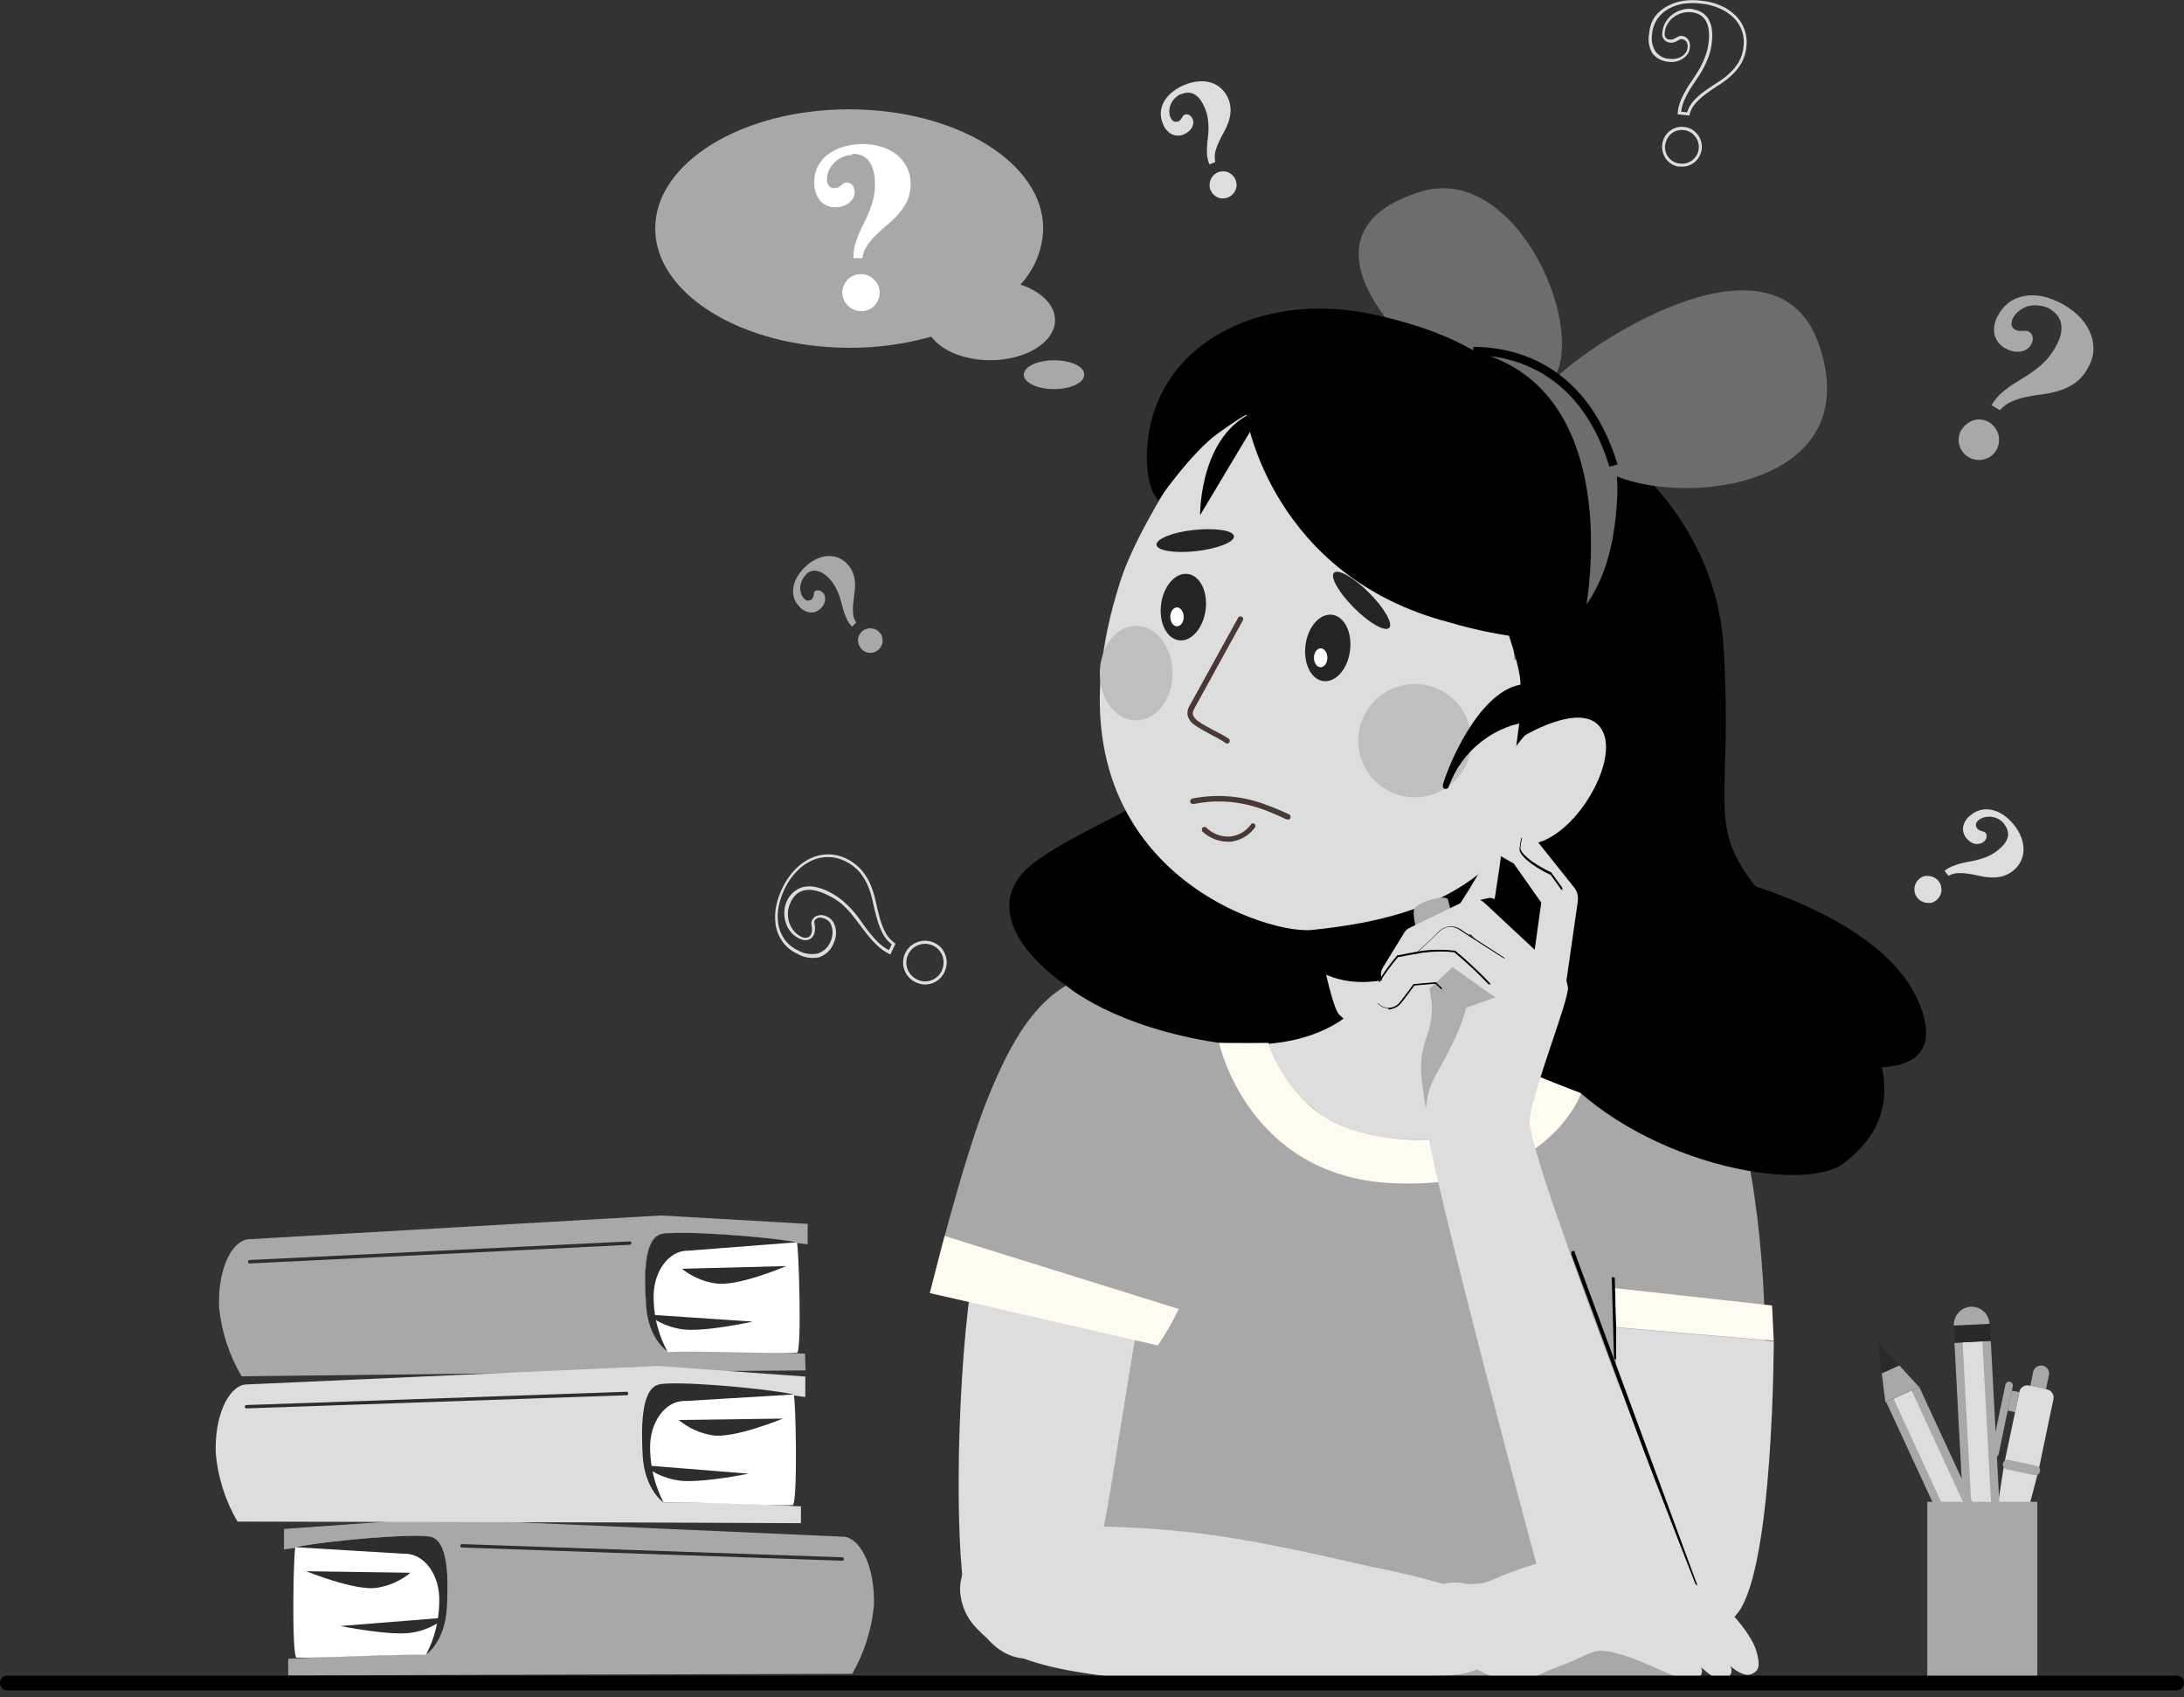 <svg width="260" height="202" viewBox="0 0 260 202" fill="none" xmlns="http://www.w3.org/2000/svg">
<rect x="0" y="0" width="260" height="202" fill="#333333" stroke="none"/>
<g clip-path="url(#clip0_6053_14836)">
<path d="M148.539 133.76C151.479 137.4 152.539 139.47 166.539 141.89C180.539 144.31 192.139 133.24 192.139 133.24" stroke="black" stroke-width="3" stroke-linecap="round" stroke-linejoin="round"/>
<path d="M140.258 118.51C139.526 118.518 138.8 118.643 138.108 118.88C135.398 119.82 126.628 125.46 122.458 133.33C114.948 146.85 124.808 152.33 125.458 165.42C125.548 167.16 124.188 175.15 125.458 176.36C126.728 177.57 130.698 199.45 132.458 199.45H199.748C210.578 199.45 212.918 154.77 207.038 133.33C206.358 130.86 200.038 120.4 195.858 118.55C194.955 118.164 193.98 117.976 192.998 118L140.258 118.51Z" fill="#A8A8A8"/>
<path d="M177.89 111L188.45 117.55C188.45 117.55 184.33 130.23 178.67 133.24C173.04 136.81 160.97 136.34 156.31 131.84C150.79 127.75 149.77 119.34 149.77 119.34C149.77 119.34 154.42 113.72 155.72 111H177.89Z" fill="#DDDDDD"/>
<path d="M192.329 161.77C192.281 161.77 192.234 161.753 192.199 161.72C192.181 161.704 192.166 161.684 192.155 161.661C192.145 161.639 192.139 161.615 192.139 161.59L191.879 152.14C191.879 152.092 191.896 152.046 191.929 152.01C191.971 151.996 192.017 151.996 192.059 152.01C192.083 152.009 192.107 152.012 192.129 152.021C192.152 152.029 192.172 152.043 192.189 152.06C192.206 152.077 192.22 152.097 192.228 152.12C192.237 152.142 192.24 152.166 192.239 152.19L192.509 161.64C192.507 161.69 192.485 161.736 192.449 161.77C192.417 161.801 192.374 161.819 192.329 161.82V161.77Z" fill="black"/>
<path d="M78 27.2C78 35 88.38 41.39 101.14 41.39C104.429 41.403 107.703 40.959 110.87 40.07C112.09 41.73 114.79 42.87 117.87 42.87C122.14 42.87 125.6 40.73 125.6 38.1C125.6 36.27 123.93 34.67 121.48 33.87C123.169 32.053 124.133 29.68 124.19 27.2C124.19 19.37 113.84 13.01 101.08 13.01C88.32 13.01 78 19.37 78 27.2Z" fill="#A8A8A8"/>
<path d="M129.079 44.59C129.079 43.59 127.469 42.88 125.479 42.88C123.489 42.88 121.879 43.64 121.879 44.59C121.879 45.54 123.489 46.31 125.479 46.31C127.469 46.31 129.079 45.54 129.079 44.59Z" fill="#A8A8A8"/>
<path d="M101.46 18.44C101.041 18.448 100.629 18.543 100.25 18.72C99.534 19.043 98.963 19.62 98.65 20.34C98.514 20.656 98.446 20.996 98.45 21.34C98.439 21.547 98.48 21.753 98.57 21.94C98.63 22.063 98.716 22.172 98.82 22.26C98.904 22.327 99.004 22.372 99.11 22.39H99.31C99.483 22.389 99.653 22.352 99.81 22.28C99.931 22.216 100.045 22.139 100.15 22.05L100.43 21.82C100.53 21.753 100.649 21.718 100.77 21.72C100.997 21.712 101.219 21.79 101.39 21.94C101.494 22.044 101.579 22.166 101.64 22.3C101.708 22.479 101.742 22.669 101.74 22.86C101.752 23.116 101.689 23.369 101.56 23.59C101.431 23.814 101.258 24.008 101.05 24.16C100.836 24.322 100.596 24.447 100.34 24.53C100.088 24.612 99.825 24.659 99.56 24.67C99.22 24.688 98.88 24.637 98.56 24.52C98.23 24.399 97.933 24.204 97.69 23.95C97.18 23.344 96.913 22.571 96.94 21.78C96.907 21.087 97.056 20.398 97.37 19.78C97.664 19.215 98.085 18.726 98.6 18.35C99.138 17.951 99.745 17.653 100.39 17.47C101.076 17.271 101.785 17.16 102.5 17.14C103.287 17.119 104.073 17.221 104.83 17.44C105.497 17.629 106.124 17.937 106.68 18.35C107.197 18.746 107.62 19.252 107.92 19.83C108.233 20.426 108.401 21.087 108.41 21.76C108.436 22.443 108.321 23.124 108.07 23.76C107.818 24.334 107.481 24.867 107.07 25.34C106.675 25.81 106.24 26.245 105.77 26.64C105.297 27.033 104.847 27.433 104.42 27.84C103.996 28.236 103.613 28.675 103.28 29.15C102.949 29.616 102.737 30.154 102.66 30.72H101.61C101.593 30.209 101.647 29.697 101.77 29.2C101.899 28.725 102.063 28.261 102.26 27.81C102.45 27.37 102.66 26.92 102.89 26.48C103.12 26.04 103.33 25.56 103.52 25.08C103.719 24.576 103.88 24.058 104 23.53C104.127 22.929 104.181 22.314 104.16 21.7C104.147 21.225 104.084 20.752 103.97 20.29C103.87 19.898 103.697 19.528 103.46 19.2C103.246 18.906 102.96 18.672 102.63 18.52C102.254 18.361 101.847 18.289 101.44 18.31L101.46 18.44ZM100.27 34.92C100.253 34.327 100.473 33.752 100.88 33.32C101.071 33.112 101.302 32.946 101.56 32.83C101.833 32.702 102.129 32.63 102.43 32.62C102.728 32.608 103.026 32.663 103.3 32.78C103.567 32.886 103.811 33.042 104.02 33.24C104.229 33.433 104.398 33.663 104.52 33.92C104.651 34.191 104.72 34.489 104.72 34.79C104.73 35.087 104.679 35.383 104.57 35.66C104.358 36.191 103.95 36.621 103.43 36.86C102.873 37.09 102.247 37.09 101.69 36.86C101.16 36.656 100.73 36.254 100.49 35.74C100.367 35.468 100.292 35.177 100.27 34.88V34.92Z" fill="white"/>
<path d="M112.69 114.66V114.75C112.636 115.445 112.313 116.091 111.79 116.55C111.546 116.767 111.26 116.93 110.95 117.03C110.629 117.142 110.288 117.187 109.95 117.16C109.254 117.102 108.609 116.775 108.15 116.25C107.928 116.005 107.761 115.715 107.66 115.4C107.54 115.076 107.49 114.731 107.513 114.386C107.535 114.042 107.629 113.706 107.79 113.4C107.944 113.088 108.158 112.809 108.42 112.58C108.679 112.37 108.974 112.208 109.29 112.1C109.615 111.987 109.96 111.941 110.304 111.965C110.648 111.989 110.983 112.083 111.29 112.24C111.602 112.394 111.88 112.608 112.11 112.87C112.501 113.369 112.713 113.986 112.71 114.62L112.69 114.66ZM107.9 114.49C107.89 114.762 107.93 115.033 108.02 115.29C108.111 115.561 108.257 115.809 108.45 116.02C108.843 116.469 109.395 116.749 109.99 116.8C110.271 116.82 110.553 116.782 110.82 116.69C111.244 116.55 111.615 116.283 111.883 115.925C112.151 115.568 112.303 115.137 112.32 114.69C112.34 114.404 112.309 114.116 112.23 113.84C112.135 113.573 111.993 113.326 111.81 113.11C111.622 112.879 111.387 112.691 111.12 112.56C110.853 112.43 110.565 112.352 110.27 112.33C109.692 112.3 109.124 112.489 108.68 112.86C108.45 113.053 108.263 113.292 108.13 113.56C108 113.826 107.922 114.115 107.9 114.41V114.49ZM106.61 112.29L106 113.6L105.84 113.52C105.325 113.255 104.85 112.918 104.43 112.52C104.038 112.154 103.674 111.76 103.34 111.34C103.01 110.93 102.69 110.49 102.34 110.04C101.99 109.59 101.7 109.17 101.34 108.75C100.966 108.308 100.558 107.897 100.12 107.52C99.625 107.123 99.085 106.787 98.51 106.52C98.066 106.291 97.596 106.116 97.11 106C96.714 105.9 96.303 105.88 95.9 105.94C95.536 105.988 95.192 106.129 94.9 106.35C94.572 106.62 94.311 106.962 94.14 107.35C93.948 107.731 93.832 108.145 93.8 108.57C93.781 108.975 93.828 109.38 93.94 109.77C94.065 110.132 94.251 110.47 94.49 110.77C94.712 111.052 94.992 111.283 95.31 111.45C95.481 111.541 95.667 111.599 95.86 111.62C95.98 111.622 96.099 111.598 96.21 111.55C96.292 111.516 96.367 111.465 96.43 111.4C96.466 111.353 96.5 111.302 96.53 111.25C96.608 111.113 96.653 110.958 96.66 110.8C96.669 110.667 96.669 110.533 96.66 110.4L96.6 110.01C96.572 109.85 96.597 109.685 96.67 109.54C96.735 109.42 96.815 109.309 96.91 109.21C97.024 109.103 97.161 109.021 97.31 108.97C97.486 108.91 97.674 108.89 97.86 108.91C98.088 108.932 98.309 109 98.51 109.11C98.788 109.244 99.021 109.456 99.18 109.72C99.335 109.978 99.441 110.263 99.49 110.56C99.535 110.869 99.535 111.182 99.49 111.49C99.431 111.787 99.337 112.076 99.21 112.35C99.047 112.73 98.805 113.071 98.5 113.35C98.209 113.61 97.869 113.807 97.5 113.93C96.625 114.117 95.712 113.971 94.94 113.52C94.199 113.191 93.562 112.666 93.1 112C92.693 111.401 92.43 110.717 92.33 110C92.231 109.264 92.258 108.517 92.41 107.79C92.575 107.023 92.837 106.281 93.19 105.58C93.571 104.805 94.07 104.093 94.67 103.47C95.204 102.911 95.838 102.457 96.54 102.13C97.2 101.832 97.915 101.679 98.64 101.68C99.394 101.694 100.136 101.879 100.81 102.22C101.51 102.555 102.13 103.036 102.63 103.63C103.066 104.161 103.42 104.754 103.68 105.39C103.932 106.014 104.126 106.66 104.26 107.32C104.4 107.96 104.55 108.59 104.72 109.21C104.881 109.8 105.099 110.372 105.37 110.92C105.639 111.442 106.026 111.894 106.5 112.24L106.61 112.29ZM105.81 113.11L106.16 112.4C105.7 112.028 105.322 111.565 105.05 111.04C104.768 110.471 104.543 109.874 104.38 109.26C104.2 108.64 104.05 108 103.91 107.35C103.779 106.715 103.592 106.092 103.35 105.49C103.099 104.885 102.763 104.319 102.35 103.81C101.875 103.257 101.289 102.81 100.63 102.5C100.011 102.179 99.326 102.008 98.63 102C97.94 101.991 97.257 102.135 96.63 102.42C95.969 102.726 95.372 103.153 94.87 103.68C94.3 104.271 93.825 104.946 93.46 105.68C93.121 106.356 92.869 107.072 92.71 107.81C92.566 108.498 92.543 109.205 92.64 109.9C92.735 110.556 92.978 111.182 93.35 111.73C93.767 112.329 94.337 112.805 95 113.11C95.698 113.511 96.519 113.646 97.31 113.49C97.645 113.39 97.955 113.22 98.22 112.99C98.488 112.757 98.7 112.467 98.84 112.14C98.955 111.9 99.036 111.644 99.08 111.38C99.125 111.115 99.125 110.845 99.08 110.58C99.05 110.329 98.968 110.088 98.84 109.87C98.713 109.659 98.525 109.491 98.3 109.39C98.143 109.301 97.969 109.247 97.79 109.23C97.661 109.2 97.528 109.2 97.4 109.23C97.209 109.298 97.049 109.433 96.95 109.61C96.92 109.694 96.92 109.786 96.95 109.87C96.96 109.998 96.981 110.125 97.01 110.25C97.025 110.406 97.025 110.564 97.01 110.72C96.998 110.933 96.94 111.142 96.84 111.33C96.736 111.539 96.563 111.705 96.35 111.8C96.185 111.87 96.008 111.904 95.83 111.9C95.584 111.88 95.346 111.808 95.13 111.69C94.742 111.508 94.4 111.242 94.13 110.91C93.86 110.575 93.657 110.191 93.53 109.78C93.397 109.35 93.342 108.9 93.37 108.45C93.4 107.972 93.53 107.506 93.75 107.08C93.974 106.648 94.3 106.278 94.7 106C95.039 105.743 95.438 105.578 95.86 105.52C96.31 105.458 96.768 105.482 97.21 105.59C97.722 105.716 98.219 105.901 98.69 106.14C99.296 106.439 99.864 106.812 100.38 107.25C100.829 107.64 101.25 108.061 101.64 108.51C102 108.94 102.34 109.39 102.64 109.83C102.94 110.27 103.26 110.7 103.59 111.1C103.91 111.509 104.261 111.894 104.64 112.25C104.989 112.572 105.379 112.848 105.8 113.07L105.81 113.11Z" fill="#DDDDDD"/>
<path d="M95.929 68.44C95.723 68.63 95.56 68.862 95.449 69.12C95.342 69.36 95.278 69.618 95.259 69.88C95.249 70.13 95.279 70.38 95.349 70.62C95.425 70.846 95.548 71.054 95.709 71.23C95.8 71.329 95.909 71.411 96.029 71.47C96.118 71.49 96.21 71.49 96.299 71.47C96.368 71.459 96.436 71.439 96.499 71.41L96.619 71.34C96.703 71.262 96.768 71.166 96.809 71.06C96.842 70.975 96.869 70.888 96.889 70.8V70.58C96.911 70.504 96.953 70.435 97.009 70.38C97.059 70.329 97.121 70.291 97.189 70.27C97.265 70.25 97.344 70.25 97.419 70.27C97.517 70.268 97.614 70.292 97.699 70.34C97.808 70.4 97.906 70.477 97.989 70.57C98.103 70.698 98.183 70.853 98.219 71.02C98.245 71.186 98.245 71.354 98.219 71.52C98.184 71.698 98.117 71.867 98.019 72.02C97.929 72.172 97.818 72.31 97.689 72.43C97.527 72.592 97.333 72.718 97.119 72.8C96.902 72.879 96.67 72.91 96.439 72.89C95.918 72.823 95.444 72.554 95.119 72.14C94.813 71.82 94.593 71.428 94.479 71C94.385 70.589 94.385 70.161 94.479 69.75C94.575 69.302 94.751 68.875 94.999 68.49C95.255 68.093 95.561 67.73 95.909 67.41C96.29 67.05 96.725 66.753 97.199 66.53C97.612 66.329 98.061 66.21 98.519 66.18C98.948 66.152 99.378 66.217 99.779 66.37C100.192 66.535 100.561 66.791 100.859 67.12C101.18 67.454 101.426 67.853 101.579 68.29C101.712 68.68 101.786 69.088 101.799 69.5C101.8 69.905 101.77 70.309 101.709 70.71C101.649 71.12 101.599 71.51 101.559 71.91C101.524 72.289 101.524 72.671 101.559 73.05C101.6 73.427 101.727 73.79 101.929 74.11L101.419 74.58C101.189 74.327 100.994 74.045 100.839 73.74C100.7 73.447 100.576 73.147 100.469 72.84C100.379 72.53 100.289 72.22 100.209 71.9C100.129 71.58 100.029 71.25 99.919 70.9C99.79 70.558 99.64 70.224 99.469 69.9C99.273 69.54 99.035 69.204 98.759 68.9C98.547 68.667 98.308 68.46 98.049 68.28C97.831 68.131 97.587 68.023 97.329 67.96C97.089 67.905 96.84 67.905 96.599 67.96C96.356 68.049 96.131 68.185 95.939 68.36L95.929 68.44ZM102.539 77.19C102.283 76.92 102.14 76.562 102.139 76.19C102.139 76 102.18 75.812 102.259 75.64C102.342 75.46 102.458 75.298 102.599 75.16C102.816 74.966 103.085 74.839 103.372 74.794C103.66 74.75 103.954 74.79 104.219 74.91C104.401 74.984 104.563 75.1 104.689 75.25C104.828 75.392 104.934 75.563 104.999 75.75C105.061 75.93 105.088 76.12 105.079 76.31C105.056 76.691 104.888 77.049 104.609 77.31C104.466 77.44 104.3 77.542 104.119 77.61C103.941 77.679 103.75 77.71 103.559 77.7C103.366 77.691 103.177 77.647 102.999 77.57C102.828 77.483 102.673 77.368 102.539 77.23V77.19Z" fill="#A8A8A8"/>
<path d="M244.179 36.84C243.791 36.604 243.359 36.451 242.909 36.39C242.489 36.315 242.059 36.315 241.639 36.39C241.238 36.482 240.858 36.648 240.519 36.88C240.199 37.1 239.927 37.382 239.719 37.71C239.603 37.896 239.525 38.104 239.489 38.32C239.454 38.465 239.454 38.616 239.489 38.76C239.527 38.869 239.588 38.968 239.669 39.05C239.719 39.111 239.78 39.161 239.849 39.2C240.001 39.301 240.176 39.363 240.359 39.38C240.505 39.395 240.652 39.395 240.799 39.38H241.179C241.305 39.368 241.432 39.4 241.539 39.47C241.753 39.601 241.91 39.808 241.979 40.05C242.004 40.206 242.004 40.364 241.979 40.52C241.938 40.72 241.86 40.91 241.749 41.08C241.612 41.322 241.407 41.517 241.159 41.64C240.913 41.767 240.644 41.842 240.369 41.86C240.08 41.884 239.789 41.857 239.509 41.78C239.232 41.709 238.967 41.602 238.719 41.46C238.388 41.279 238.098 41.03 237.869 40.73C237.647 40.434 237.494 40.092 237.419 39.73C237.304 38.887 237.507 38.031 237.989 37.33C238.358 36.676 238.892 36.131 239.539 35.75C240.152 35.405 240.836 35.203 241.539 35.16C242.261 35.111 242.986 35.192 243.679 35.4C244.413 35.622 245.118 35.931 245.779 36.32C246.524 36.755 247.199 37.301 247.779 37.94C248.28 38.498 248.67 39.146 248.929 39.85C249.16 40.49 249.255 41.171 249.209 41.85C249.136 42.56 248.904 43.244 248.529 43.85C248.157 44.541 247.634 45.139 246.999 45.6C246.451 45.984 245.847 46.281 245.209 46.48C244.579 46.679 243.933 46.823 243.279 46.91C242.619 46.99 241.979 47.09 241.349 47.22C240.738 47.331 240.141 47.509 239.569 47.75C238.995 47.98 238.487 48.347 238.089 48.82L237.089 48.23C237.361 47.756 237.698 47.322 238.089 46.94C238.477 46.577 238.891 46.242 239.329 45.94C239.759 45.65 240.209 45.37 240.669 45.1C241.147 44.82 241.611 44.517 242.059 44.19C242.535 43.846 242.983 43.465 243.399 43.05C243.862 42.582 244.265 42.058 244.599 41.49C244.864 41.053 245.079 40.586 245.239 40.1C245.38 39.689 245.437 39.254 245.409 38.82C245.381 38.426 245.257 38.045 245.049 37.71C244.804 37.348 244.479 37.047 244.099 36.83L244.179 36.84ZM233.529 51.14C233.696 50.868 233.913 50.631 234.169 50.44C234.414 50.24 234.696 50.091 234.999 50C235.299 49.92 235.611 49.9 235.919 49.94C236.241 49.99 236.549 50.104 236.826 50.276C237.102 50.448 237.341 50.674 237.529 50.94C237.708 51.191 237.84 51.472 237.919 51.77C237.99 52.071 238.007 52.383 237.969 52.69C237.918 53.007 237.81 53.312 237.649 53.59C237.482 53.865 237.265 54.106 237.009 54.3C236.62 54.571 236.162 54.727 235.689 54.75C235.215 54.76 234.748 54.639 234.339 54.4C234.071 54.24 233.836 54.03 233.649 53.78C233.457 53.529 233.318 53.242 233.241 52.936C233.164 52.63 233.149 52.312 233.199 52C233.24 51.687 233.35 51.387 233.519 51.12L233.529 51.14Z" fill="#A8A8A8"/>
<path d="M238.599 98.06C238.41 97.817 238.171 97.616 237.899 97.47C237.646 97.339 237.372 97.251 237.089 97.21C236.815 97.177 236.537 97.194 236.269 97.26C236.015 97.318 235.776 97.431 235.569 97.59C235.449 97.677 235.35 97.79 235.279 97.92C235.243 98.002 235.225 98.091 235.225 98.18C235.225 98.27 235.243 98.358 235.279 98.44C235.353 98.604 235.485 98.736 235.649 98.81C235.738 98.854 235.832 98.887 235.929 98.91L236.169 98.99C236.254 99.015 236.328 99.068 236.379 99.14C236.428 99.2 236.465 99.267 236.489 99.34C236.509 99.426 236.509 99.515 236.489 99.6C236.481 99.705 236.45 99.808 236.399 99.9C236.329 100.022 236.233 100.128 236.119 100.21C235.972 100.327 235.796 100.399 235.609 100.42C235.428 100.46 235.24 100.46 235.059 100.42C234.872 100.37 234.695 100.285 234.539 100.17C234.381 100.061 234.24 99.93 234.119 99.78C233.95 99.591 233.826 99.365 233.759 99.12C233.683 98.878 233.666 98.621 233.709 98.37C233.834 97.809 234.166 97.317 234.639 96.99C235.024 96.662 235.491 96.445 235.989 96.36C236.446 96.28 236.916 96.311 237.359 96.45C237.827 96.583 238.264 96.804 238.649 97.1C239.066 97.404 239.44 97.764 239.759 98.17C240.12 98.613 240.41 99.109 240.619 99.64C240.801 100.109 240.896 100.607 240.899 101.11C240.898 101.589 240.788 102.062 240.578 102.493C240.369 102.924 240.065 103.303 239.689 103.6C239.297 103.926 238.84 104.165 238.349 104.3C237.911 104.408 237.46 104.452 237.009 104.43C236.565 104.41 236.123 104.35 235.689 104.25C235.259 104.15 234.829 104.07 234.399 104C233.986 103.93 233.568 103.9 233.149 103.91C232.732 103.924 232.324 104.037 231.959 104.24L231.489 103.64C231.792 103.401 232.129 103.209 232.489 103.07C232.816 102.941 233.15 102.831 233.489 102.74C233.839 102.66 234.189 102.59 234.549 102.53C234.913 102.466 235.274 102.382 235.629 102.28C236.009 102.177 236.381 102.043 236.739 101.88C237.144 101.691 237.524 101.453 237.869 101.17C238.139 100.959 238.384 100.717 238.599 100.45C238.784 100.222 238.923 99.961 239.009 99.68C239.079 99.421 239.079 99.149 239.009 98.89C238.94 98.602 238.802 98.335 238.609 98.11L238.599 98.06ZM228.519 104.57C228.685 104.43 228.88 104.327 229.089 104.27C229.291 104.231 229.498 104.231 229.699 104.27C229.903 104.287 230.101 104.349 230.279 104.45C230.473 104.55 230.644 104.689 230.779 104.86C230.919 105.029 231.018 105.227 231.069 105.44C231.184 105.846 231.134 106.281 230.929 106.65C230.83 106.841 230.69 107.008 230.519 107.14C230.352 107.279 230.158 107.381 229.949 107.44C229.744 107.48 229.534 107.48 229.329 107.44C229.126 107.42 228.928 107.359 228.749 107.26C228.514 107.136 228.314 106.953 228.169 106.73C228.02 106.51 227.93 106.255 227.909 105.99C227.889 105.724 227.93 105.458 228.029 105.21C228.139 104.969 228.303 104.757 228.509 104.59L228.519 104.57Z" fill="#DDDDDD"/>
<path d="M140.61 11.18C140.331 11.298 140.08 11.472 139.87 11.69C139.661 11.892 139.495 12.133 139.38 12.4C139.274 12.654 139.213 12.925 139.2 13.2C139.194 13.46 139.238 13.718 139.33 13.96C139.387 14.097 139.469 14.222 139.57 14.33C139.644 14.399 139.733 14.45 139.83 14.48C139.906 14.495 139.984 14.495 140.06 14.48C140.106 14.49 140.154 14.49 140.2 14.48C140.318 14.439 140.424 14.37 140.51 14.28L140.69 14.04L140.82 13.82C140.864 13.743 140.936 13.686 141.02 13.66C141.089 13.628 141.164 13.611 141.24 13.61C141.333 13.607 141.425 13.624 141.51 13.66C141.608 13.701 141.697 13.762 141.77 13.84C141.864 13.943 141.938 14.061 141.99 14.19C142.059 14.361 142.08 14.548 142.05 14.73C142.024 14.916 141.956 15.094 141.85 15.25C141.748 15.416 141.615 15.562 141.46 15.68C141.31 15.801 141.146 15.902 140.97 15.98C140.739 16.085 140.489 16.14 140.235 16.14C139.981 16.14 139.731 16.085 139.5 15.98C138.996 15.702 138.614 15.246 138.43 14.7C138.229 14.241 138.15 13.738 138.2 13.24C138.254 12.778 138.412 12.334 138.66 11.94C138.929 11.531 139.267 11.172 139.66 10.88C140.068 10.561 140.519 10.301 141 10.11C141.524 9.882 142.081 9.74 142.65 9.69C143.154 9.638 143.663 9.682 144.15 9.82C144.607 9.964 145.027 10.206 145.381 10.529C145.735 10.852 146.015 11.248 146.2 11.69C146.404 12.153 146.506 12.654 146.5 13.16C146.485 13.613 146.404 14.061 146.26 14.49C146.111 14.906 145.93 15.311 145.72 15.7C145.5 16.09 145.3 16.48 145.11 16.87C144.931 17.25 144.787 17.645 144.68 18.05C144.59 18.455 144.59 18.875 144.68 19.28L143.98 19.56C143.837 19.218 143.742 18.858 143.7 18.49C143.675 18.134 143.675 17.776 143.7 17.42C143.7 17.08 143.75 16.72 143.8 16.36C143.85 16 143.86 15.62 143.87 15.25C143.87 14.855 143.84 14.46 143.78 14.07C143.709 13.626 143.581 13.192 143.4 12.78C143.27 12.466 143.106 12.168 142.91 11.89C142.745 11.651 142.534 11.447 142.29 11.29C142.064 11.139 141.802 11.049 141.53 11.03C141.234 11.023 140.941 11.081 140.67 11.2L140.61 11.18ZM144.11 22.66C144.024 22.451 143.987 22.226 144 22C143.999 21.582 144.16 21.181 144.45 20.88C144.6 20.723 144.781 20.597 144.98 20.51C145.18 20.43 145.394 20.389 145.61 20.39C145.819 20.389 146.027 20.43 146.22 20.51C146.61 20.684 146.921 20.998 147.09 21.39C147.169 21.591 147.213 21.804 147.22 22.02C147.213 22.226 147.169 22.429 147.09 22.62C147.007 22.811 146.888 22.984 146.74 23.13C146.589 23.284 146.409 23.407 146.21 23.49C146.01 23.572 145.796 23.616 145.58 23.62C145.374 23.621 145.17 23.58 144.98 23.5C144.793 23.42 144.623 23.305 144.48 23.16C144.323 23.01 144.203 22.825 144.13 22.62L144.11 22.66Z" fill="#DDDDDD"/>
<path d="M199.849 19.83C199.571 19.79 199.303 19.699 199.059 19.56C198.651 19.331 198.322 18.982 198.119 18.56C197.912 18.146 197.828 17.681 197.879 17.22C197.916 16.901 198.015 16.592 198.169 16.31C198.313 16.046 198.507 15.812 198.739 15.62C198.975 15.431 199.242 15.285 199.529 15.19C199.837 15.099 200.16 15.072 200.479 15.11C200.798 15.142 201.107 15.237 201.389 15.39C201.918 15.7 202.314 16.195 202.499 16.78C202.589 17.088 202.62 17.411 202.589 17.73C202.547 18.045 202.449 18.35 202.299 18.63C202.15 18.897 201.95 19.132 201.709 19.32C201.471 19.508 201.199 19.651 200.909 19.74C200.604 19.826 200.285 19.853 199.969 19.82L199.849 19.83ZM198.229 17.28C198.198 17.541 198.218 17.807 198.289 18.06C198.364 18.314 198.487 18.551 198.649 18.76C198.812 18.954 199.008 19.117 199.229 19.24C199.713 19.489 200.273 19.55 200.799 19.41C201.048 19.331 201.282 19.209 201.489 19.05C201.689 18.888 201.859 18.692 201.989 18.47C202.123 18.233 202.205 17.971 202.229 17.7C202.262 17.435 202.238 17.166 202.159 16.91C202.003 16.408 201.664 15.983 201.209 15.72C200.975 15.588 200.716 15.506 200.449 15.48C200.177 15.448 199.902 15.472 199.639 15.55C199.392 15.627 199.162 15.749 198.959 15.91C198.764 16.08 198.602 16.283 198.479 16.51C198.349 16.745 198.267 17.003 198.239 17.27L198.229 17.28ZM199.729 13.61V13.43C199.776 12.907 199.905 12.394 200.109 11.91C200.298 11.454 200.522 11.012 200.779 10.59C201.029 10.18 201.299 9.76 201.579 9.36C201.859 8.96 202.129 8.53 202.379 8.09C202.632 7.627 202.849 7.146 203.029 6.65C203.233 6.1 203.364 5.525 203.419 4.94C203.474 4.488 203.474 4.032 203.419 3.58C203.379 3.21 203.271 2.851 203.099 2.52C202.939 2.228 202.709 1.981 202.429 1.8C202.107 1.607 201.744 1.491 201.369 1.46C200.98 1.413 200.585 1.447 200.209 1.56C199.849 1.665 199.51 1.835 199.209 2.06C198.931 2.277 198.696 2.545 198.519 2.85C198.344 3.128 198.234 3.443 198.199 3.77C198.164 3.938 198.164 4.112 198.199 4.28C198.23 4.384 198.289 4.477 198.369 4.55C198.421 4.611 198.486 4.659 198.559 4.69H198.719C198.854 4.72 198.994 4.72 199.129 4.69C199.247 4.647 199.361 4.593 199.469 4.53L199.779 4.36C199.917 4.286 200.074 4.255 200.229 4.27C200.502 4.304 200.752 4.44 200.929 4.65C201.039 4.784 201.118 4.942 201.159 5.11C201.199 5.318 201.199 5.532 201.159 5.74C201.128 6.028 201.017 6.302 200.839 6.53C200.669 6.743 200.458 6.919 200.219 7.05C199.971 7.191 199.7 7.289 199.419 7.34C199.145 7.39 198.864 7.39 198.589 7.34C198.218 7.321 197.856 7.218 197.529 7.04C197.205 6.862 196.922 6.616 196.699 6.32C196.293 5.619 196.161 4.793 196.329 4C196.37 3.285 196.601 2.595 196.999 2C197.395 1.468 197.909 1.033 198.499 0.73C199.099 0.403 199.753 0.186 200.429 0.09C201.143 -0.005 201.866 -0.005 202.579 0.09C203.373 0.161 204.149 0.36 204.879 0.68C205.529 0.96 206.119 1.36 206.619 1.86C207.101 2.336 207.469 2.916 207.692 3.555C207.916 4.195 207.99 4.877 207.909 5.55C207.846 6.253 207.635 6.935 207.289 7.55C206.964 8.085 206.567 8.573 206.109 9C205.652 9.412 205.16 9.783 204.639 10.11C204.133 10.43 203.643 10.763 203.169 11.11C202.715 11.439 202.293 11.811 201.909 12.22C201.547 12.613 201.283 13.086 201.139 13.6V13.75L199.729 13.61ZM201.569 1.12C201.948 1.171 202.313 1.3 202.639 1.5C202.968 1.71 203.239 1.999 203.429 2.34C203.622 2.715 203.748 3.121 203.799 3.54C203.854 4.019 203.854 4.502 203.799 4.98C203.736 5.598 203.599 6.206 203.389 6.79C203.197 7.299 202.97 7.793 202.709 8.27C202.458 8.717 202.184 9.151 201.889 9.57C201.609 9.98 201.349 10.37 201.099 10.78C200.856 11.188 200.642 11.612 200.459 12.05C200.3 12.449 200.19 12.865 200.129 13.29L200.839 13.37C201.004 12.855 201.277 12.381 201.639 11.98C202.04 11.558 202.478 11.173 202.949 10.83C203.429 10.49 203.949 10.15 204.439 9.83C204.946 9.52 205.421 9.161 205.859 8.76C206.307 8.357 206.691 7.888 206.999 7.37C207.322 6.792 207.516 6.15 207.569 5.49C207.649 4.859 207.577 4.218 207.359 3.62C207.144 3.039 206.802 2.513 206.359 2.08C205.882 1.624 205.326 1.259 204.719 1C204.027 0.696 203.291 0.504 202.539 0.43C201.855 0.345 201.163 0.345 200.479 0.43C199.844 0.517 199.231 0.721 198.669 1.03C198.138 1.32 197.68 1.727 197.329 2.22C196.96 2.761 196.736 3.388 196.679 4.04C196.556 4.763 196.701 5.507 197.089 6.13C197.283 6.385 197.528 6.597 197.809 6.75C198.089 6.902 198.401 6.988 198.719 7C198.958 7.035 199.2 7.035 199.439 7C199.681 6.961 199.915 6.88 200.129 6.76C200.333 6.65 200.51 6.496 200.649 6.31C200.788 6.143 200.872 5.937 200.889 5.72C200.924 5.559 200.924 5.392 200.889 5.23C200.856 5.115 200.801 5.006 200.729 4.91C200.666 4.837 200.587 4.779 200.499 4.74C200.428 4.699 200.35 4.672 200.269 4.66C200.194 4.64 200.115 4.64 200.039 4.66L199.729 4.84C199.607 4.907 199.48 4.964 199.349 5.01C199.161 5.08 198.958 5.1 198.759 5.07L198.509 5C198.384 4.958 198.27 4.886 198.179 4.79C198.062 4.675 197.973 4.535 197.919 4.38C197.87 4.156 197.87 3.924 197.919 3.7C197.962 3.32 198.088 2.955 198.289 2.63C198.491 2.29 198.756 1.992 199.069 1.75C199.395 1.497 199.764 1.308 200.159 1.19C200.58 1.062 201.022 1.018 201.459 1.06V1.25V1.06L201.569 1.12Z" fill="#DDDDDD"/>
<path d="M153.158 96.17C156.688 99.17 169.618 112.17 161.578 119.9C147.578 133.38 108.298 112.73 123.658 102.26C132.768 96.05 139.488 96.37 138.368 88.21C138.368 88.21 149.628 93.12 153.158 96.17Z" fill="black"/>
<path d="M164.109 104.61L178.669 99C178.669 99 179.139 110 175.539 115.63C171.939 121.26 165.179 126.53 159.429 120.75C158.279 119.59 156.309 108.25 156.309 108.25L164.109 104.61Z" fill="#DDDDDD"/>
<path d="M163.859 116.77C154.669 117.92 151.709 109.36 151.709 109.36L164.109 104.61L178.669 99C178.669 99 170.649 115.91 163.859 116.77Z" fill="black"/>
<path d="M186.429 88.54C194.589 67.87 195.489 37.15 158.879 43.96C156.799 44.34 153.119 42.85 151.319 43.65C145.709 46.15 135.779 61.83 133.469 68.89C122.469 102.39 150.389 111.27 156.159 110.68C172.699 109 180.519 103.52 186.429 88.54Z" fill="#DDDDDD"/>
<path d="M175.169 88.15C175.169 86.817 174.774 85.514 174.034 84.406C173.293 83.297 172.24 82.433 171.009 81.923C169.777 81.413 168.422 81.28 167.115 81.54C165.807 81.8 164.606 82.442 163.664 83.384C162.721 84.327 162.079 85.528 161.819 86.835C161.559 88.143 161.692 89.498 162.203 90.729C162.713 91.961 163.577 93.014 164.685 93.754C165.793 94.495 167.096 94.89 168.429 94.89C170.217 94.89 171.931 94.18 173.195 92.916C174.459 91.652 175.169 89.938 175.169 88.15Z" fill="#BFBFBF"/>
<path d="M139.59 80.12C139.59 77.02 137.67 74.49 135.28 74.48C132.89 74.47 130.94 76.99 130.93 80.1C130.92 83.21 132.85 85.73 135.24 85.74C137.63 85.75 139.58 83.24 139.59 80.12Z" fill="#BFBFBF"/>
<path d="M176.728 114C175.968 118 182.358 123.72 184.798 126.66C194.598 138.47 214.548 142.16 219.448 138.47C231.948 129.04 217.278 114.97 210.798 107.66C202.438 98.22 206.438 97.22 205.188 77C203.938 56.78 183.308 47 185.048 50.78C185.048 50.78 179.998 97.13 176.728 114Z" fill="black"/>
<path d="M209.268 127C213.148 139.24 190.168 131.83 178.438 125.92C167.618 120.47 168.118 108.28 177.438 106.85C177.418 106.85 205.388 114.76 209.268 127Z" fill="black"/>
<path d="M228.858 120.43C232.748 132.67 209.758 125.26 198.038 119.36C187.218 113.91 193.188 105.15 202.488 103.71C202.488 103.71 224.998 108.18 228.858 120.43Z" fill="black"/>
<path d="M180.19 44.09C183.44 43.7 192.98 48.3 192.54 58.86C192.1 69.42 188.34 75 180.31 78.54C180.31 78.54 176.93 44.49 180.19 44.09Z" fill="#6D6D6D"/>
<path d="M189.338 54.78C195.458 60.93 222.898 59.65 216.568 41.08C211.348 25.75 187.748 41.7 184.468 45.78C184.468 45.78 183.218 48.63 189.338 54.78Z" fill="#6D6D6D"/>
<path d="M184.47 45.78C189.58 40.16 180.74 19.12 169.02 22.84C154.42 27.46 164.46 39.99 175.88 47.84C175.88 47.8 179.36 51.39 184.47 45.78Z" fill="#6D6D6D"/>
<path d="M179.29 99.77C184.93 103.44 192.55 92.23 190.99 87.51C189.43 82.79 181.55 87.51 181.55 87.51C181.55 87.51 173.65 96.12 179.29 99.77Z" fill="#DDDDDD"/>
<path d="M172.648 74.1C151.348 68.61 148.378 49.55 148.378 49.55C148.378 49.55 149.318 48.49 145.028 51.55C141.768 53.89 137.888 59.55 137.888 59.55C137.888 59.55 136.488 58.25 136.528 54.3C136.678 41.3 149.778 34.3 163.828 37.49C184.328 42.1 185.228 52.56 184.758 63.55C184.288 74.54 180.278 75.75 180.278 75.75C177.697 75.39 175.147 74.838 172.648 74.1Z" fill="black"/>
<path d="M175.38 41.78C195.2 46.55 188.9 77 186.69 80C184.48 83 181 81.56 181 81.56C181 81.56 181.22 80.46 179.7 75.84C178.18 71.22 180.84 60.91 181.5 60.03C181.47 60 171.82 40.92 175.38 41.78Z" fill="black"/>
<path d="M182.689 85.8L181.829 81.41C176.719 81.41 172.829 90 171.829 93.19C171.549 94.12 172.349 93.94 172.439 93.71C173.199 91.542 174.572 89.64 176.391 88.236C178.211 86.832 180.398 85.986 182.689 85.8Z" fill="black"/>
<path d="M150.459 48.63C142.749 50.69 142.869 61.31 142.869 61.31L150.459 48.63Z" fill="black"/>
<path d="M191.599 55.54C187.899 43.45 178.999 42.25 175.379 42.28V41.28C179.279 41.28 188.669 42.51 192.569 55.28L191.599 55.54Z" fill="black"/>
<path d="M143.519 72.61C143.819 70.43 142.869 68.51 141.409 68.31C139.949 68.11 138.519 69.71 138.229 71.89C137.939 74.07 138.869 76 140.339 76.2C141.809 76.4 143.229 74.79 143.519 72.61Z" fill="#242424"/>
<path d="M160.71 77.48C161.01 75.3 160.07 73.37 158.6 73.17C157.13 72.97 155.71 74.58 155.42 76.76C155.13 78.94 156.07 80.86 157.53 81.06C158.99 81.26 160.42 79.66 160.71 77.48Z" fill="#242424"/>
<path d="M165.38 74.73C165.87 74.23 164.8 72.37 162.99 70.55C161.18 68.73 159.31 67.68 158.81 68.17C158.31 68.66 159.39 70.53 161.2 72.35C163.01 74.17 164.88 75.22 165.38 74.73Z" fill="#242424"/>
<path d="M142.43 65.59C144.98 65.3 146.98 64.5 146.9 63.81C146.82 63.12 144.7 62.81 142.15 63.07C139.6 63.33 137.6 64.16 137.68 64.85C137.76 65.54 139.89 65.88 142.43 65.59Z" fill="#242424"/>
<path d="M149.999 95.52C151.178 95.922 152.333 96.389 153.459 96.92C153.499 96.938 153.534 96.965 153.559 97C153.589 97.033 153.612 97.07 153.629 97.11C153.634 97.15 153.634 97.19 153.629 97.23C153.64 97.273 153.64 97.317 153.629 97.36C153.608 97.398 153.581 97.431 153.549 97.46C153.519 97.493 153.481 97.517 153.439 97.53H153.319C153.277 97.539 153.232 97.539 153.189 97.53C150.449 96.27 147.029 94.71 142.079 95.69H141.949L141.829 95.64L141.739 95.55C141.719 95.512 141.702 95.472 141.689 95.43V95.3C141.702 95.259 141.719 95.218 141.739 95.18L141.829 95.1C141.865 95.072 141.906 95.052 141.949 95.04C144.633 94.501 147.411 94.67 150.009 95.53L149.999 95.52Z" fill="#493936"/>
<path d="M146.14 100.17C145.045 100.159 143.994 99.742 143.19 99C143.149 98.975 143.115 98.94 143.09 98.9C143.08 98.854 143.08 98.806 143.09 98.76C143.08 98.714 143.08 98.666 143.09 98.62C143.108 98.575 143.135 98.534 143.17 98.5C143.203 98.465 143.244 98.437 143.29 98.42H143.43C143.479 98.426 143.527 98.443 143.57 98.47C143.613 98.495 143.65 98.529 143.68 98.57C144.398 99.237 145.349 99.596 146.33 99.57C146.837 99.532 147.331 99.384 147.776 99.138C148.221 98.891 148.608 98.55 148.91 98.14C148.929 98.087 148.96 98.04 149 98H149.12C149.162 97.99 149.207 97.99 149.25 98C149.291 98.01 149.329 98.031 149.36 98.06C149.392 98.089 149.419 98.123 149.44 98.16C149.447 98.2 149.447 98.24 149.44 98.28C149.445 98.323 149.445 98.367 149.44 98.41C149.422 98.45 149.399 98.487 149.37 98.52C149.018 98.996 148.568 99.392 148.05 99.68C147.533 99.968 146.96 100.142 146.37 100.19L146.14 100.17Z" fill="#493936"/>
<path d="M157.22 77.16C157.66 77.16 158.02 77.67 158.02 78.29C158.02 78.91 157.66 79.41 157.22 79.41C156.78 79.41 156.42 78.91 156.42 78.29C156.42 77.67 156.78 77.16 157.22 77.16Z" fill="white"/>
<path d="M140.118 72.29C140.558 72.29 140.918 72.8 140.918 73.42C140.918 74.04 140.558 74.54 140.118 74.54C139.678 74.54 139.318 74.04 139.318 73.42C139.318 72.8 139.678 72.29 140.118 72.29Z" fill="white"/>
<path d="M146.099 88.51C146.026 88.502 145.957 88.475 145.899 88.43C145.169 87.85 142.349 86.63 141.779 85.9C141.582 85.665 141.442 85.388 141.369 85.09C141.342 84.791 141.386 84.489 141.499 84.21L147.369 73.57C147.383 73.528 147.405 73.49 147.434 73.457C147.464 73.425 147.499 73.398 147.539 73.38C147.579 73.363 147.621 73.354 147.664 73.354C147.707 73.354 147.75 73.363 147.789 73.38C147.871 73.407 147.939 73.464 147.979 73.54C148.009 73.621 148.009 73.709 147.979 73.79L142.109 84.46C142.031 84.629 141.993 84.814 141.999 85C142.052 85.189 142.148 85.364 142.279 85.51C142.819 86.19 145.589 87.39 146.279 87.92C146.345 87.976 146.388 88.054 146.399 88.14C146.406 88.183 146.403 88.227 146.391 88.268C146.379 88.309 146.358 88.348 146.329 88.38C146.3 88.418 146.262 88.449 146.219 88.47C146.174 88.485 146.125 88.485 146.079 88.47L146.099 88.51Z" fill="#493936"/>
<path d="M169.939 131.66L179.999 120.14L173.369 112.14C173.155 110.412 172.821 108.701 172.369 107.02C172.009 106.44 168.839 107.31 168.369 108.17C167.899 109.03 169.829 115.23 169.829 115.23L170.459 119.51C170.505 120.945 170.257 122.375 169.729 123.71C168.799 126.6 169.219 128.4 169.729 131.83L169.939 131.66Z" fill="#ADADAD"/>
<path d="M186.45 117C186.37 117.561 186.072 118.068 185.62 118.41C185.283 118.663 184.879 118.811 184.458 118.835C184.038 118.859 183.619 118.757 183.257 118.543C182.894 118.329 182.602 118.012 182.42 117.632C182.237 117.253 182.171 116.827 182.23 116.41L183.6 106.59L184.01 108.17L180.01 102.49L180.67 103.04L178.2 101.63C177.806 101.414 177.51 101.057 177.37 100.63C177.238 100.184 177.281 99.705 177.49 99.29C177.704 98.882 178.06 98.566 178.49 98.4C178.928 98.249 179.407 98.27 179.83 98.46L182.42 99.66C182.643 99.763 182.838 99.917 182.99 100.11L183.08 100.21L187.42 105.65C187.587 105.863 187.71 106.108 187.78 106.37C187.85 106.631 187.87 106.902 187.84 107.17V107.23L186.44 117H186.45Z" fill="#DDDDDD"/>
<path d="M185.719 115.86C185.925 116.051 186.088 116.282 186.199 116.54C186.311 116.803 186.369 117.085 186.369 117.37C186.373 117.654 186.323 117.936 186.219 118.2C186.111 118.46 185.951 118.695 185.749 118.89C185.548 119.09 185.31 119.25 185.049 119.36C184.786 119.468 184.504 119.522 184.219 119.52C183.648 119.508 183.105 119.271 182.709 118.86L174.119 110.26L176.279 110.6L169.559 113.86L170.269 113.25L167.169 116.94C166.923 117.259 166.562 117.468 166.163 117.522C165.765 117.577 165.361 117.472 165.039 117.23C164.711 116.989 164.489 116.631 164.419 116.23C164.351 115.837 164.437 115.432 164.659 115.1L167.179 110.99C167.323 110.75 167.536 110.559 167.789 110.44L167.899 110.38L174.609 107.13C174.959 106.97 175.348 106.915 175.729 106.97C176.103 107.031 176.451 107.202 176.729 107.46L185.619 115.76C185.642 115.768 185.663 115.781 185.681 115.799C185.698 115.816 185.711 115.837 185.719 115.86Z" fill="#DDDDDD"/>
<path d="M182.58 116.54C182.818 116.707 183.019 116.921 183.17 117.17C183.328 117.412 183.434 117.685 183.48 117.97C183.535 118.254 183.535 118.546 183.48 118.83C183.415 119.11 183.296 119.375 183.13 119.61C182.963 119.848 182.748 120.049 182.5 120.2C182.258 120.358 181.985 120.464 181.7 120.51C181.416 120.565 181.124 120.565 180.84 120.51C180.559 120.446 180.294 120.327 180.06 120.16L171.5 114.1L174.18 113.92L168.83 118.92L169.49 117.65L168.49 121.99C168.394 122.399 168.148 122.756 167.8 122.99C167.452 123.229 167.028 123.333 166.61 123.28C166.19 123.22 165.807 123.01 165.53 122.69C165.26 122.365 165.118 121.952 165.13 121.53L165.28 117.07C165.282 116.853 165.33 116.638 165.42 116.44C165.51 116.243 165.639 116.066 165.8 115.92L165.94 115.79L171.28 110.79C171.636 110.462 172.093 110.265 172.576 110.23C173.06 110.196 173.54 110.326 173.94 110.6L182.58 116.53V116.54Z" fill="#DDDDDD"/>
<path d="M177.248 117.14H177.198C175.919 115.79 174.56 114.518 173.128 113.33C171.867 113.197 170.594 113.217 169.338 113.39C168.688 113.49 166.718 113.86 166.428 113.92C165.644 114.84 164.929 115.816 164.288 116.84C164.277 116.845 164.265 116.847 164.253 116.847C164.241 116.847 164.229 116.845 164.218 116.84H164.148C164.148 116.84 164.148 116.84 164.148 116.78C164.138 116.754 164.138 116.726 164.148 116.7C164.801 115.646 165.533 114.643 166.338 113.7C166.347 113.695 166.358 113.692 166.368 113.692C166.379 113.692 166.389 113.695 166.398 113.7C166.398 113.7 168.638 113.26 169.348 113.15C170.643 112.991 171.953 112.991 173.248 113.15C174.702 114.359 176.084 115.651 177.388 117.02C177.398 117.046 177.398 117.074 177.388 117.1C177.393 117.111 177.395 117.123 177.395 117.135C177.395 117.147 177.393 117.159 177.388 117.17C177.365 117.178 177.341 117.178 177.318 117.17L177.248 117.14Z" fill="black"/>
<path d="M178.999 114H178.939C178.939 114 174.599 111.25 173.879 110.75C173.517 110.452 173.057 110.301 172.589 110.325C172.121 110.349 171.679 110.547 171.349 110.88C170.489 111.74 168.559 113.51 168.539 113.52H168.459C168.459 113.52 170.459 111.74 171.259 110.89C171.623 110.518 172.113 110.296 172.633 110.266C173.153 110.236 173.665 110.402 174.069 110.73C174.789 111.23 179.069 113.95 179.069 113.98C179.083 113.986 179.095 113.995 179.104 114.008C179.113 114.02 179.118 114.035 179.119 114.05C179.128 114.076 179.128 114.104 179.119 114.13L178.999 114Z" fill="black"/>
<path d="M165.34 120C165.137 120.001 164.934 119.97 164.74 119.91C164.461 119.802 164.209 119.635 164 119.42H164.08C164.254 119.601 164.467 119.741 164.702 119.83C164.937 119.919 165.189 119.955 165.44 119.935C165.69 119.915 165.933 119.839 166.151 119.714C166.369 119.589 166.557 119.417 166.7 119.21C167.13 118.69 168.27 117.13 168.28 117.12C168.29 117.11 168.28 117.12 168.28 117.12H168.33L170.92 116.89L171.63 117.56C171.65 117.582 171.661 117.611 171.661 117.64C171.661 117.67 171.65 117.698 171.63 117.72H171.55L170.88 117.08L168.38 117.29C168.2 117.54 167.22 118.88 166.82 119.35C166.634 119.599 166.39 119.798 166.11 119.93C165.834 120.071 165.53 120.147 165.22 120.15L165.34 120Z" fill="black"/>
<path d="M186.049 106H185.999C185.982 106.004 185.965 106.004 185.949 106L184.599 104.12C183.837 103.768 183.107 103.35 182.419 102.87C181.839 102.46 180.879 101.67 180.899 101.06C180.932 100.639 180.995 100.222 181.089 99.81C181.086 99.793 181.086 99.777 181.089 99.76C181.089 99.76 181.089 99.76 181.089 99.76H181.139H181.189C181.096 100.151 181.032 100.549 180.999 100.95C180.999 101.23 181.359 101.78 182.409 102.54C183.095 103.009 183.817 103.424 184.569 103.78C184.588 103.775 184.609 103.775 184.629 103.78L185.999 105.68C186.003 105.703 186.003 105.727 185.999 105.75C186.003 105.774 186 105.799 185.989 105.82C185.978 105.842 185.961 105.859 185.939 105.87C185.928 105.875 185.916 105.877 185.904 105.877C185.892 105.877 185.88 105.875 185.869 105.87L186.049 106Z" fill="black"/>
<path d="M129.619 178.08C129.595 178.08 129.571 178.074 129.548 178.064C129.526 178.053 129.506 178.038 129.489 178.02C129.457 177.985 129.439 177.938 129.439 177.89L130.349 152.94C130.348 152.916 130.352 152.892 130.36 152.87C130.369 152.847 130.382 152.827 130.399 152.81C130.416 152.793 130.436 152.779 130.459 152.771C130.481 152.762 130.505 152.759 130.529 152.76C130.578 152.76 130.624 152.778 130.659 152.81C130.678 152.826 130.693 152.846 130.703 152.869C130.713 152.891 130.719 152.915 130.719 152.94L129.799 177.89C129.801 177.914 129.797 177.938 129.789 177.961C129.78 177.983 129.767 178.004 129.75 178.021C129.733 178.038 129.713 178.051 129.69 178.059C129.668 178.068 129.643 178.072 129.619 178.07V178.08Z" fill="black"/>
<path d="M192.409 158L211.159 159.62C211.159 159.62 211.159 186.46 206.879 191.96C205.119 194.22 202.259 195.46 198.389 194.64L192.389 162.42L192.409 158Z" fill="#DDDDDD"/>
<path d="M202.399 190.45C202.356 190.458 202.312 190.458 202.269 190.45C202.237 190.418 202.21 190.381 202.189 190.34L187.059 149.27C187.051 149.234 187.051 149.196 187.059 149.16C187.054 149.124 187.054 149.087 187.059 149.05C187.067 149.016 187.085 148.985 187.109 148.96C187.135 148.931 187.165 148.908 187.199 148.89H187.289H187.389C187.407 148.896 187.423 148.905 187.437 148.917C187.451 148.929 187.462 148.943 187.469 148.96C187.479 148.993 187.479 149.027 187.469 149.06L202.599 190.12C202.619 190.185 202.619 190.255 202.599 190.32C202.573 190.38 202.527 190.43 202.469 190.46H202.379L202.399 190.45Z" fill="black"/>
<path d="M211.159 159.57L210.959 155.37L192.279 153.31L192.409 157.95L211.159 159.57Z" fill="#FEFBF0"/>
<path d="M128.999 191.05C128.318 192.967 127.21 194.704 125.759 196.13C125.088 196.691 124.292 197.082 123.439 197.27C122.59 197.46 121.708 197.44 120.869 197.21C117.219 196.21 114.979 191.8 114.519 187.14C113.589 177.14 114.289 156.39 116.809 146.42C118.879 138.24 119.809 128.32 126.409 123.1C133.209 117.66 139.729 122.33 140.269 131.59C140.489 135.36 139.529 139.26 138.519 143.02C136.029 152.37 134.729 161.95 133.089 171.79C132.339 176.42 130.729 187.25 128.999 191.05Z" fill="#DDDDDD"/>
<path d="M117.709 130.42C120.709 123.1 125.039 114.73 134.439 115.84C144.789 117.1 147.869 128.18 146.709 136.98C146.049 141.423 144.808 145.76 143.019 149.88C142.629 150.79 138.419 160.35 137.839 160.13C135.539 159.3 110.699 153.89 110.699 153.89C110.699 153.89 114.659 137.74 117.709 130.42Z" fill="#A8A8A8"/>
<path d="M177.999 196.6C177.817 196.964 177.585 197.301 177.309 197.6C175.849 199.21 173.409 199.4 171.229 199.44C156.649 199.83 141.519 201.44 127.099 198.78C123.189 198.03 119.099 196.84 116.429 193.95C115.752 193.305 115.213 192.53 114.845 191.67C114.477 190.81 114.288 189.885 114.289 188.95C114.709 182.35 123.069 181.77 128.039 181.67C135.845 181.589 143.638 182.33 151.289 183.88C155.289 184.64 159.189 185.53 163.109 186.44C166.791 187.139 170.43 188.047 174.009 189.16C177.069 190.25 179.519 193.21 178.009 196.57L177.999 196.6Z" fill="#DDDDDD"/>
<path d="M172.528 197.63C171.938 197.63 171.348 197.76 170.748 197.71C169.278 197.59 169.058 196.29 168.848 195.07C168.656 193.422 169.029 191.758 169.908 190.35C170.29 189.567 170.929 188.939 171.718 188.57C172.46 188.328 173.25 188.273 174.018 188.41C175.081 188.613 176.177 188.548 177.208 188.22C181.802 186.161 186.699 184.858 191.708 184.36C192.475 184.26 193.251 184.26 194.018 184.36C194.861 184.58 195.669 184.917 196.418 185.36C200.718 187.67 205.798 190.58 208.358 194.94C208.918 195.81 209.261 196.801 209.358 197.83C209.386 198.124 209.338 198.42 209.218 198.69C209.039 198.948 208.784 199.144 208.488 199.25C208.188 199.36 207.858 199.36 207.558 199.25C206.966 199.033 206.428 198.692 205.978 198.25C206.05 198.37 206.097 198.502 206.118 198.64C206.138 198.776 206.138 198.914 206.118 199.05C206.08 199.182 206.016 199.304 205.928 199.41C205.844 199.517 205.738 199.606 205.618 199.67C204.468 200.36 203.278 199.03 202.448 198.39C202.878 198.91 202.448 199.76 201.768 199.96C201.086 200.076 200.384 199.967 199.768 199.65C196.978 198.56 193.838 196.78 190.838 196.47C189.698 196.35 188.358 197.2 187.348 197.63C186.058 198.19 184.758 198.58 183.498 199.2C182.14 199.929 180.584 200.203 179.058 199.98C176.908 199.57 175.058 197.92 172.978 197.69C172.83 197.659 172.68 197.639 172.528 197.63Z" fill="#DDDDDD"/>
<path d="M126.93 117.3C126.93 117.3 132.48 122.22 145.13 124.12L146.94 119.34L138.2 113L130.94 113.58L126.93 117.3Z" fill="black"/>
<path d="M150.999 124.12C150.999 124.12 153.369 132.12 160.999 134.46C160.999 134.46 171.409 138.18 179.769 132.52C179.769 132.52 181.829 131.73 183.429 128.24L188.219 130.12C188.219 130.12 184.329 141.64 165.819 140.82C148.549 140.06 145.129 124.12 145.129 124.12C145.129 124.12 149.649 124.15 150.999 124.12Z" fill="#FEFBF0"/>
<path d="M184.529 192.15C184.529 192.15 169.529 136.95 169.709 132.76C169.889 128.57 171.079 128.14 172.709 124.6C173.492 123.119 174.109 121.556 174.549 119.94L186.249 115.74C186.249 115.74 186.359 116.22 186.649 117.44C186.939 118.66 182.649 129.14 182.099 133.25C181.549 137.36 203.269 192.15 203.269 192.15H184.529Z" fill="#DDDDDD"/>
<path d="M137.839 160.13C138.772 158.745 139.605 157.295 140.329 155.79L112.459 147.1L110.699 153.89L137.839 160.13Z" fill="#FEFBF0"/>
<path d="M95.908 163.1L95.838 161.1C95.838 161.1 84.328 160.65 79.448 160.86C79.448 160.86 77.138 159.4 76.908 155.31C76.728 152.57 76.478 147.56 78.648 146.89C80.818 146.22 96.148 148.09 96.148 148.09V145.66L78.688 144.66L29.438 147.5C27.378 147.89 25.888 151.43 26.088 155.66C26.38 158.536 27.294 161.314 28.768 163.8L76.898 163.24L95.908 163.1Z" fill="#A8A8A8"/>
<path d="M29.72 150.37C29.667 150.368 29.616 150.346 29.577 150.309C29.539 150.273 29.515 150.223 29.51 150.17C29.509 150.143 29.513 150.116 29.522 150.09C29.532 150.065 29.546 150.042 29.565 150.022C29.584 150.002 29.606 149.987 29.631 149.976C29.656 149.965 29.683 149.96 29.71 149.96L75 147.74C75.047 147.75 75.088 147.776 75.118 147.814C75.148 147.851 75.165 147.897 75.165 147.945C75.165 147.993 75.148 148.039 75.118 148.076C75.088 148.114 75.047 148.14 75 148.15L29.74 150.37H29.72Z" fill="#2D2D2D"/>
<path d="M94.878 161C91.928 161.14 83.498 160.74 79.488 160.91C79.488 160.91 77.178 159.45 76.918 155.35C76.768 152.62 76.498 147.6 78.688 146.94C80.468 146.39 91.078 147.16 94.858 147.88C95.078 147.87 95.488 160.92 94.878 161Z" fill="white"/>
<path d="M93.599 150.68L81.189 151C82.34 151.933 83.723 152.534 85.189 152.74C87.779 153.18 93.599 150.68 93.599 150.68Z" fill="#2D2D2D"/>
<path d="M89.609 157.29L77.109 156.45C78.27 157.365 79.648 157.964 81.109 158.19C83.669 158.6 89.609 157.29 89.609 157.29Z" fill="#2D2D2D"/>
<path d="M79.489 160.88C79.489 160.88 77.169 159.43 76.919 155.32C76.759 152.59 76.499 147.57 78.689 146.9C80.469 146.38 91.069 147.13 94.849 147.85L81.919 148.85C79.559 148.8 77.649 151.48 77.819 154.72V154.83C77.888 156.968 78.464 159.058 79.499 160.93L79.489 160.88Z" fill="#2D2D2D"/>
<path d="M34.309 199.42V197.42C34.309 197.42 45.819 196.83 50.669 196.97C50.669 196.97 52.939 195.5 53.159 191.33C53.289 188.61 53.479 183.58 51.289 182.95C49.099 182.32 33.809 184.4 33.809 184.4V181.97L51.289 180.71L100.559 182.9C102.629 183.25 104.169 186.78 104.039 191.04C103.776 193.919 102.892 196.706 101.449 199.21L53.369 199.34L34.309 199.42Z" fill="#A8A8A8"/>
<path d="M100.309 185.75L54.999 184.18C54.972 184.18 54.945 184.175 54.92 184.164C54.895 184.153 54.873 184.138 54.854 184.118C54.835 184.098 54.821 184.075 54.811 184.05C54.802 184.024 54.798 183.997 54.799 183.97C54.799 183.917 54.82 183.866 54.858 183.829C54.895 183.791 54.946 183.77 54.999 183.77L100.269 185.34C100.324 185.345 100.375 185.37 100.412 185.411C100.449 185.452 100.469 185.505 100.469 185.56C100.466 185.605 100.449 185.647 100.42 185.681C100.391 185.715 100.352 185.739 100.309 185.75Z" fill="#2D2D2D"/>
<path d="M35.309 197.28C38.309 197.37 46.699 196.85 50.719 196.96C50.719 196.96 52.989 195.48 53.209 191.34C53.339 188.6 53.529 183.59 51.339 182.96C49.529 182.44 38.909 183.35 35.179 184.14C34.939 184.18 34.689 197.22 35.309 197.28Z" fill="white"/>
<path d="M36.449 187L48.869 187.18C47.72 188.124 46.339 188.742 44.869 188.97C42.299 189.38 36.449 187 36.449 187Z" fill="#2D2D2D"/>
<path d="M40.52 193.52L53.029 192.52C51.879 193.461 50.498 194.079 49.029 194.31C46.48 194.73 40.52 193.52 40.52 193.52Z" fill="#2D2D2D"/>
<path d="M50.72 196.94C50.72 196.94 52.99 195.47 53.21 191.3C53.34 188.58 53.53 183.55 51.34 182.92C49.53 182.44 38.91 183.35 35.18 184.14L48.11 184.92C50.49 184.83 52.44 187.47 52.29 190.73V190.82C52.245 192.954 51.707 195.048 50.72 196.94Z" fill="#2D2D2D"/>
<path d="M95.35 181.28V179.28C95.35 179.28 83.859 178.65 78.999 178.84C78.999 178.84 76.719 177.34 76.499 173.19C76.37 170.46 76.18 165.44 78.379 164.81C80.579 164.18 95.87 166.26 95.87 166.26V163.83L78.379 162.57L29.14 164.78C27.09 165.13 25.549 168.64 25.68 172.9C25.926 175.788 26.81 178.586 28.27 181.09L76.35 181.2L95.35 181.28Z" fill="#DDDDDD"/>
<path d="M29.349 167.62C29.297 167.62 29.246 167.601 29.207 167.566C29.168 167.531 29.144 167.482 29.139 167.43C29.138 167.403 29.142 167.376 29.151 167.351C29.161 167.325 29.175 167.302 29.194 167.282C29.213 167.263 29.235 167.247 29.26 167.236C29.285 167.226 29.312 167.22 29.339 167.22L74.629 165.64C74.676 165.651 74.717 165.676 74.747 165.714C74.777 165.751 74.793 165.797 74.793 165.845C74.793 165.893 74.777 165.939 74.747 165.977C74.717 166.014 74.676 166.04 74.629 166.05L29.349 167.62Z" fill="#2D2D2D"/>
<path d="M94.359 179.13C91.359 179.24 82.959 178.7 78.949 178.83C78.949 178.83 76.669 177.35 76.449 173.21C76.319 170.47 76.129 165.44 78.329 164.81C80.129 164.29 90.709 165.22 94.479 165.98C94.729 166 94.999 179.09 94.359 179.13Z" fill="white"/>
<path d="M93.209 168.83L80.799 169C81.947 169.952 83.327 170.58 84.799 170.82C87.359 171.25 93.209 168.83 93.209 168.83Z" fill="#2D2D2D"/>
<path d="M89.138 175.39L76.648 174.39C77.803 175.326 79.182 175.943 80.648 176.18C83.178 176.6 89.138 175.39 89.138 175.39Z" fill="#2D2D2D"/>
<path d="M78.998 178.82C78.998 178.82 76.718 177.32 76.498 173.17C76.368 170.44 76.178 165.42 78.378 164.79C80.178 164.28 90.758 165.18 94.528 165.96L81.588 166.74C79.218 166.64 77.268 169.29 77.398 172.54V172.64C77.456 174.795 78.004 176.908 78.998 178.82Z" fill="#2D2D2D"/>
<path d="M237.779 188.4C237.869 188.413 237.961 188.396 238.039 188.35C238.077 188.326 238.11 188.293 238.134 188.255C238.158 188.217 238.173 188.175 238.179 188.13L238.769 185.34C238.779 185.295 238.779 185.25 238.771 185.205C238.762 185.16 238.745 185.118 238.719 185.08C238.697 185.042 238.666 185.009 238.63 184.983C238.594 184.957 238.553 184.939 238.509 184.93C238.419 184.912 238.326 184.931 238.249 184.981C238.172 185.032 238.119 185.11 238.099 185.2L237.509 187.99C237.5 188.034 237.499 188.08 237.508 188.125C237.517 188.17 237.534 188.212 237.559 188.25C237.584 188.288 237.616 188.322 237.654 188.347C237.692 188.373 237.735 188.391 237.779 188.4Z" fill="#00A3D5"/>
<path d="M242.089 167.76C242.212 167.787 242.34 167.789 242.463 167.765C242.587 167.741 242.705 167.691 242.809 167.62C242.914 167.552 243.004 167.464 243.074 167.361C243.145 167.258 243.194 167.142 243.219 167.02L243.919 163.66C243.948 163.537 243.952 163.41 243.929 163.286C243.907 163.162 243.859 163.044 243.789 162.94C243.647 162.733 243.433 162.587 243.189 162.53C242.94 162.484 242.683 162.534 242.469 162.67C242.26 162.807 242.11 163.018 242.049 163.26L241.349 166.64C241.324 166.762 241.324 166.887 241.348 167.009C241.372 167.131 241.42 167.247 241.489 167.35C241.63 167.557 241.845 167.703 242.089 167.76Z" fill="#A8A8A8"/>
<path d="M238.12 186.77C238.241 186.799 238.366 186.803 238.489 186.78C238.611 186.758 238.727 186.71 238.83 186.64C238.936 186.574 239.027 186.486 239.097 186.383C239.168 186.28 239.216 186.163 239.24 186.04L239.95 182.68C239.97 182.554 239.97 182.426 239.95 182.3C239.929 182.178 239.881 182.062 239.81 181.96C239.739 181.856 239.651 181.765 239.55 181.69C239.444 181.624 239.33 181.574 239.21 181.54C239.084 181.52 238.956 181.52 238.83 181.54C238.709 181.565 238.594 181.613 238.49 181.68C238.384 181.749 238.293 181.837 238.22 181.94C238.151 182.043 238.103 182.158 238.08 182.28L237.38 185.65C237.355 185.772 237.355 185.898 237.38 186.02C237.412 186.142 237.459 186.26 237.52 186.37C237.593 186.473 237.684 186.561 237.79 186.63C237.892 186.701 238.008 186.749 238.13 186.77H238.12Z" fill="#00A3D5"/>
<path d="M241.589 164.92L243.689 165.36C243.814 165.387 243.933 165.438 244.039 165.51C244.145 165.582 244.237 165.674 244.309 165.78C244.379 165.887 244.43 166.005 244.459 166.13C244.483 166.256 244.483 166.385 244.459 166.51L242.669 175.07L240.439 183.59C240.373 183.83 240.219 184.037 240.009 184.17C239.795 184.297 239.542 184.34 239.299 184.29L237.999 184C237.756 183.946 237.542 183.803 237.399 183.6C237.26 183.395 237.203 183.145 237.239 182.9L238.599 174.2L240.399 165.66C240.42 165.535 240.468 165.415 240.539 165.31C240.61 165.204 240.702 165.112 240.809 165.04C240.919 164.97 241.041 164.919 241.169 164.89C241.295 164.87 241.423 164.87 241.549 164.89L241.589 164.92Z" fill="#DDDDDD"/>
<path d="M238.889 174.87L242.189 175.56C242.261 175.58 242.337 175.58 242.409 175.56C242.479 175.547 242.547 175.524 242.609 175.49C242.675 175.45 242.729 175.395 242.769 175.33C242.81 175.265 242.84 175.194 242.859 175.12C242.874 175.048 242.874 174.973 242.859 174.9C242.847 174.829 242.82 174.76 242.779 174.7C242.737 174.631 242.683 174.57 242.619 174.52C242.555 174.482 242.483 174.455 242.409 174.44L239.119 173.74C239.047 173.72 238.971 173.72 238.899 173.74C238.823 173.746 238.75 173.773 238.689 173.82C238.624 173.86 238.57 173.915 238.529 173.98C238.451 174.109 238.419 174.261 238.439 174.41C238.447 174.483 238.475 174.552 238.519 174.61C238.559 174.673 238.61 174.727 238.669 174.77C238.731 174.819 238.803 174.853 238.879 174.87H238.889Z" fill="#A8A8A8"/>
<path d="M237.409 173.39C237.466 173.4 237.523 173.4 237.579 173.39C237.641 173.382 237.7 173.358 237.749 173.32C237.796 173.292 237.837 173.254 237.869 173.21C237.901 173.157 237.925 173.1 237.939 173.04L239.619 164.98C239.629 164.917 239.629 164.853 239.619 164.79C239.603 164.734 239.579 164.68 239.549 164.63L239.429 164.51C239.38 164.482 239.326 164.461 239.269 164.45H239.089C239.033 164.46 238.978 164.48 238.929 164.51L238.809 164.63C238.775 164.678 238.752 164.733 238.739 164.79L237.049 172.88C237.038 172.937 237.038 172.996 237.05 173.054C237.062 173.111 237.086 173.165 237.12 173.213C237.153 173.26 237.196 173.301 237.246 173.331C237.296 173.362 237.352 173.382 237.409 173.39Z" fill="#A8A8A8"/>
<path d="M239 167.88L239.91 168.07L240.41 165.69L239.5 165.51L239 167.88Z" fill="#A8A8A8"/>
<path d="M233.76 180.3L238.08 180.07L237 159.6L232.67 159.81L233.76 180.3Z" fill="#A8A8A8"/>
<path d="M234.738 180.25L237.098 180.13L235.998 159.64L233.648 159.77L234.738 180.25Z" fill="#DDDDDD"/>
<path d="M236.31 187L233.76 180.25L238.16 180.02L236.31 187Z" fill="#0B2D4E"/>
<path d="M234.999 183.52L233.779 180.29L238.179 180.06L237.299 183.4L234.999 183.52Z" fill="#FFE9CC"/>
<path d="M232.71 159.81L237.03 159.58L236.92 157.45L232.6 157.68L232.71 159.81Z" fill="#292929"/>
<path d="M236.92 157.55L232.6 157.76C232.575 157.2 232.77 156.652 233.144 156.233C233.518 155.815 234.04 155.559 234.6 155.52C235.162 155.493 235.713 155.687 236.133 156.061C236.554 156.435 236.811 156.959 236.85 157.52L236.92 157.55Z" fill="#A8A8A8"/>
<path d="M228.45 165L224.52 166.81L233.14 185.43L237.07 183.63L228.45 165Z" fill="#A8A8A8"/>
<path d="M227.56 165.46L225.42 166.46L234 185.06L236.14 184.06L227.56 165.46Z" fill="#DDDDDD"/>
<path d="M223.559 159.73L228.449 165.06L224.449 166.89L223.559 159.73Z" fill="#292929"/>
<path d="M226.11 162.51L228.45 165.06L224.45 166.89L224.02 163.46L226.11 162.51Z" fill="#A8A8A8"/>
<path d="M237.079 183.67L233.139 185.47L234.039 187.41L237.999 185.6L237.079 183.67Z" fill="#51666F"/>
<path d="M234 187.32L237.93 185.51L238.54 186.82C238.575 186.904 238.593 186.994 238.593 187.085C238.593 187.176 238.575 187.266 238.54 187.35C238.474 187.521 238.345 187.661 238.18 187.74L235.54 189C235.457 189.039 235.366 189.061 235.275 189.065C235.183 189.069 235.091 189.054 235.005 189.023C234.918 188.991 234.839 188.943 234.771 188.881C234.703 188.818 234.649 188.743 234.61 188.66L234 187.32Z" fill="#D8584E"/>
<path d="M242.539 178.74H229.439V199.68H242.539V178.74Z" fill="#A8A8A8"/>
<path d="M0.749 201.18H259.249C259.46 201.148 259.652 201.042 259.791 200.881C259.93 200.719 260.006 200.513 260.006 200.3C260.006 200.087 259.93 199.881 259.791 199.72C259.652 199.558 259.46 199.452 259.249 199.42H0.749C0.539 199.452 0.346 199.558 0.207 199.72C0.069 199.881 -0.008 200.087 -0.008 200.3C-0.008 200.513 0.069 200.719 0.207 200.881C0.346 201.042 0.539 201.148 0.749 201.18Z" fill="black"/>
</g>
<defs>
<clipPath id="clip0_6053_14836">
<rect width="259.99" height="201.18" fill="white"/>
</clipPath>
</defs>
</svg>
